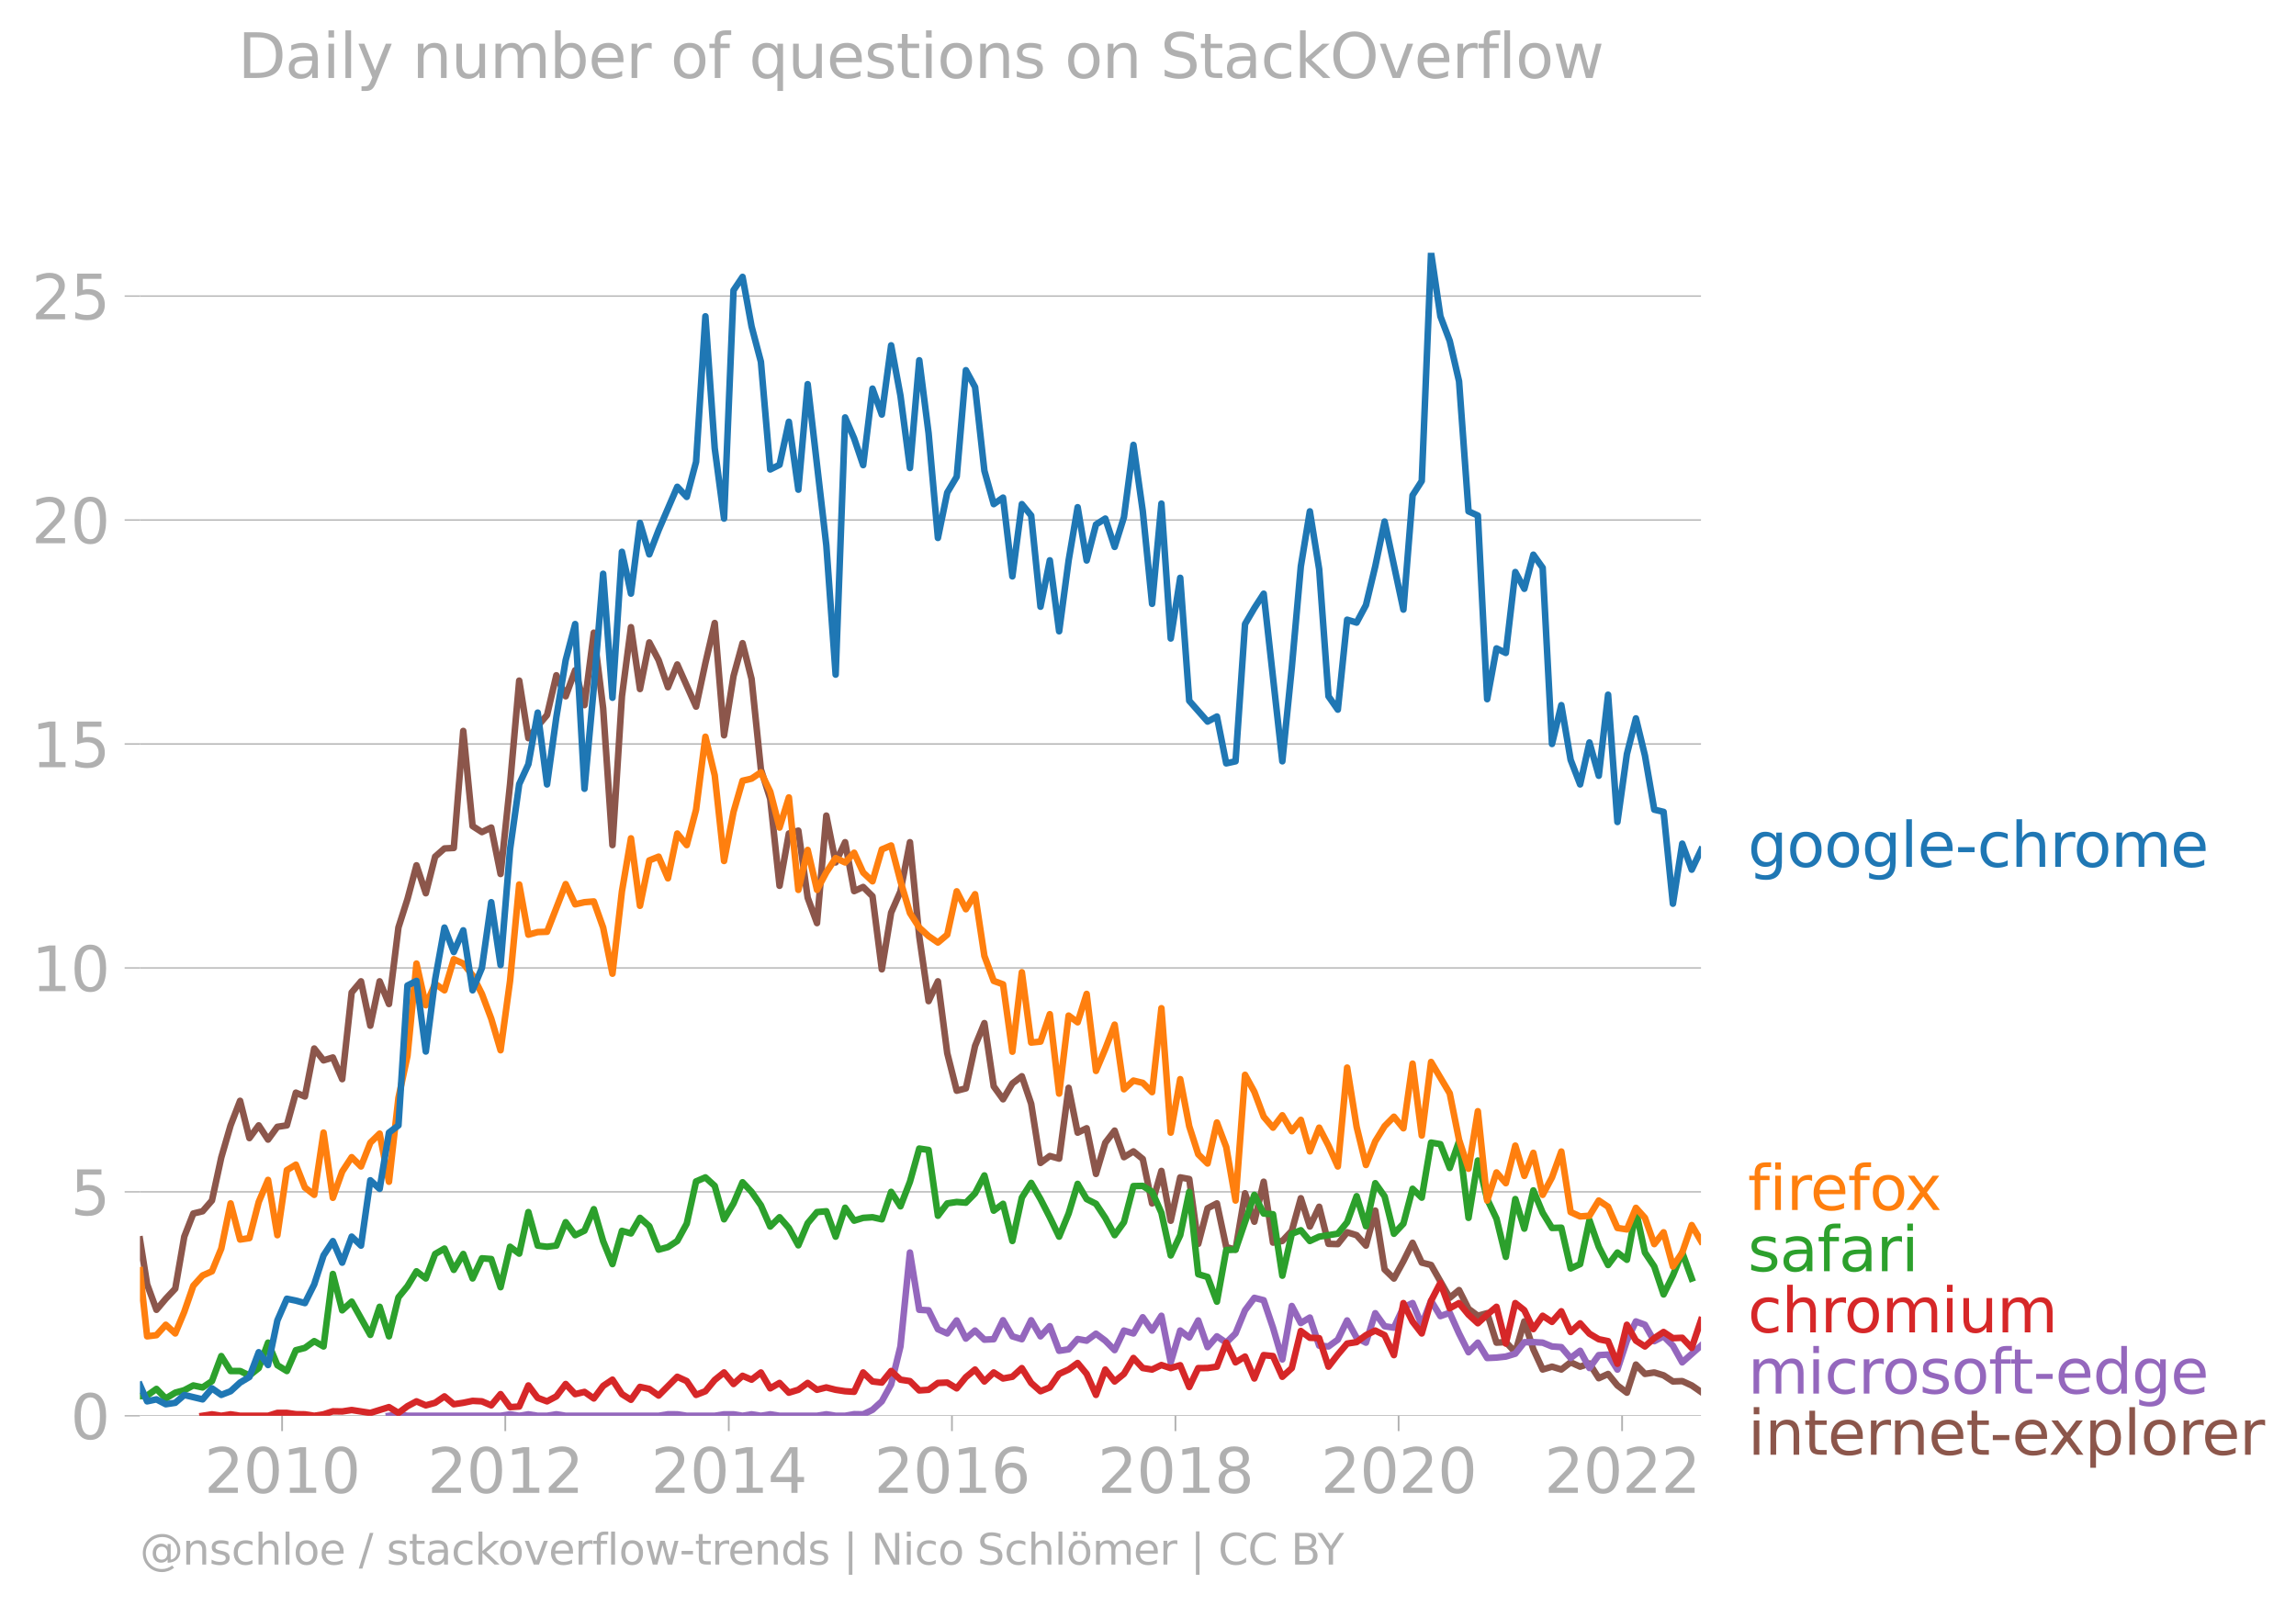 <svg xmlns:xlink="http://www.w3.org/1999/xlink" width="700.345" height="489.969" viewBox="0 0 525.259 367.477" xmlns="http://www.w3.org/2000/svg"><defs><style>*{stroke-linejoin:round;stroke-linecap:butt}</style></defs><g id="figure_1"><path d="M0 367.477h525.259V0H0v367.477z" style="fill:none" id="patch_1"/><g id="axes_1"><path d="M32.015 323.95h357.12V57.838H32.015V323.95z" style="fill:none" id="patch_2"/><g id="matplotlib.axis_1"><g id="xtick_1"><g id="line2d_1"><defs><path id="m18812fb276" d="M0 0v3.5" style="stroke:#b0b0b0;stroke-width:.4"/></defs><use xlink:href="#m18812fb276" x="64.538" y="323.95" style="fill:#b0b0b0;stroke:#b0b0b0;stroke-width:.4"/></g><g style="fill:#b0b0b0" transform="matrix(.14 0 0 -.14 46.723 341.588)" id="text_1"><defs><path id="DejaVuSans-32" d="M1228 531h2203V0H469v531q359 372 979 998 621 627 780 809 303 340 423 576 121 236 121 464 0 372-261 606-261 235-680 235-297 0-627-103-329-103-704-313v638q381 153 712 231 332 78 607 78 725 0 1156-363 431-362 431-968 0-288-108-546-107-257-392-607-78-91-497-524-418-433-1181-1211z" transform="scale(.016)"/><path id="DejaVuSans-30" d="M2034 4250q-487 0-733-480-245-479-245-1442 0-959 245-1439 246-480 733-480 491 0 736 480 246 480 246 1439 0 963-246 1442-245 480-736 480zm0 500q785 0 1199-621 414-620 414-1801 0-1178-414-1799Q2819-91 2034-91q-784 0-1198 620-414 621-414 1799 0 1181 414 1801 414 621 1198 621z" transform="scale(.016)"/><path id="DejaVuSans-31" d="M794 531h1031v3560L703 3866v575l1116 225h631V531h1031V0H794v531z" transform="scale(.016)"/></defs><use xlink:href="#DejaVuSans-32"/><use xlink:href="#DejaVuSans-30" x="63.623"/><use xlink:href="#DejaVuSans-31" x="127.246"/><use xlink:href="#DejaVuSans-30" x="190.869"/></g></g><g id="xtick_2"><use xlink:href="#m18812fb276" x="115.595" y="323.95" style="fill:#b0b0b0;stroke:#b0b0b0;stroke-width:.4" id="line2d_2"/><g style="fill:#b0b0b0" transform="matrix(.14 0 0 -.14 97.78 341.588)" id="text_2"><use xlink:href="#DejaVuSans-32"/><use xlink:href="#DejaVuSans-30" x="63.623"/><use xlink:href="#DejaVuSans-31" x="127.246"/><use xlink:href="#DejaVuSans-32" x="190.869"/></g></g><g id="xtick_3"><use xlink:href="#m18812fb276" x="166.722" y="323.95" style="fill:#b0b0b0;stroke:#b0b0b0;stroke-width:.4" id="line2d_3"/><g style="fill:#b0b0b0" transform="matrix(.14 0 0 -.14 148.907 341.588)" id="text_3"><defs><path id="DejaVuSans-34" d="M2419 4116 825 1625h1594v2491zm-166 550h794V1625h666v-525h-666V0h-628v1100H313v609l1940 2957z" transform="scale(.016)"/></defs><use xlink:href="#DejaVuSans-32"/><use xlink:href="#DejaVuSans-30" x="63.623"/><use xlink:href="#DejaVuSans-31" x="127.246"/><use xlink:href="#DejaVuSans-34" x="190.869"/></g></g><g id="xtick_4"><use xlink:href="#m18812fb276" x="217.779" y="323.95" style="fill:#b0b0b0;stroke:#b0b0b0;stroke-width:.4" id="line2d_4"/><g style="fill:#b0b0b0" transform="matrix(.14 0 0 -.14 199.964 341.588)" id="text_4"><defs><path id="DejaVuSans-36" d="M2113 2584q-425 0-674-291-248-290-248-796 0-503 248-796 249-292 674-292t673 292q248 293 248 796 0 506-248 796-248 291-673 291zm1253 1979v-575q-238 112-480 171-242 60-480 60-625 0-955-422-329-422-376-1275 184 272 462 417 279 145 613 145 703 0 1111-427 408-426 408-1160 0-719-425-1154Q2819-91 2113-91q-810 0-1238 620-428 621-428 1799 0 1106 525 1764t1409 658q238 0 480-47t505-140z" transform="scale(.016)"/></defs><use xlink:href="#DejaVuSans-32"/><use xlink:href="#DejaVuSans-30" x="63.623"/><use xlink:href="#DejaVuSans-31" x="127.246"/><use xlink:href="#DejaVuSans-36" x="190.869"/></g></g><g id="xtick_5"><use xlink:href="#m18812fb276" x="268.906" y="323.95" style="fill:#b0b0b0;stroke:#b0b0b0;stroke-width:.4" id="line2d_5"/><g style="fill:#b0b0b0" transform="matrix(.14 0 0 -.14 251.091 341.588)" id="text_5"><defs><path id="DejaVuSans-38" d="M2034 2216q-450 0-708-241-257-241-257-662 0-422 257-663 258-241 708-241t709 242q260 243 260 662 0 421-258 662-257 241-711 241zm-631 268q-406 100-633 378-226 279-226 679 0 559 398 884 399 325 1092 325 697 0 1094-325t397-884q0-400-227-679-226-278-629-378 456-106 710-416 255-309 255-755 0-679-414-1042Q2806-91 2034-91q-771 0-1186 362-414 363-414 1042 0 446 256 755 257 310 713 416zm-231 997q0-362 226-565 227-203 636-203 407 0 636 203 230 203 230 565 0 363-230 566-229 203-636 203-409 0-636-203-226-203-226-566z" transform="scale(.016)"/></defs><use xlink:href="#DejaVuSans-32"/><use xlink:href="#DejaVuSans-30" x="63.623"/><use xlink:href="#DejaVuSans-31" x="127.246"/><use xlink:href="#DejaVuSans-38" x="190.869"/></g></g><g id="xtick_6"><use xlink:href="#m18812fb276" x="319.963" y="323.95" style="fill:#b0b0b0;stroke:#b0b0b0;stroke-width:.4" id="line2d_6"/><g style="fill:#b0b0b0" transform="matrix(.14 0 0 -.14 302.148 341.588)" id="text_6"><use xlink:href="#DejaVuSans-32"/><use xlink:href="#DejaVuSans-30" x="63.623"/><use xlink:href="#DejaVuSans-32" x="127.246"/><use xlink:href="#DejaVuSans-30" x="190.869"/></g></g><g id="xtick_7"><use xlink:href="#m18812fb276" x="371.09" y="323.95" style="fill:#b0b0b0;stroke:#b0b0b0;stroke-width:.4" id="line2d_7"/><g style="fill:#b0b0b0" transform="matrix(.14 0 0 -.14 353.275 341.588)" id="text_7"><use xlink:href="#DejaVuSans-32"/><use xlink:href="#DejaVuSans-30" x="63.623"/><use xlink:href="#DejaVuSans-32" x="127.246"/><use xlink:href="#DejaVuSans-32" x="190.869"/></g></g></g><g id="matplotlib.axis_2"><g id="ytick_1"><path d="M32.015 323.95h357.12" clip-path="url(#pba914914f4)" style="fill:none;stroke:#b0b0b0;stroke-width:.3;stroke-linecap:square" id="line2d_8"/><g id="line2d_9"><defs><path id="m9300811cc1" d="M0 0h-3.5" style="stroke:#b0b0b0;stroke-width:.3"/></defs><use xlink:href="#m9300811cc1" x="32.015" y="323.95" style="fill:#b0b0b0;stroke:#b0b0b0;stroke-width:.3"/></g><use xlink:href="#DejaVuSans-30" style="fill:#b0b0b0" transform="matrix(.14 0 0 -.14 16.108 329.269)" id="text_8"/></g><g id="ytick_2"><path d="M32.015 272.709h357.12" clip-path="url(#pba914914f4)" style="fill:none;stroke:#b0b0b0;stroke-width:.3;stroke-linecap:square" id="line2d_10"/><use xlink:href="#m9300811cc1" x="32.015" y="272.709" style="fill:#b0b0b0;stroke:#b0b0b0;stroke-width:.3" id="line2d_11"/><g style="fill:#b0b0b0" transform="matrix(.14 0 0 -.14 16.108 278.028)" id="text_9"><defs><path id="DejaVuSans-35" d="M691 4666h2478v-532H1269V2991q137 47 274 70 138 23 276 23 781 0 1237-428 457-428 457-1159 0-753-469-1171Q2575-91 1722-91q-294 0-599 50Q819 9 494 109v635q281-153 581-228t634-75q541 0 856 284 316 284 316 772 0 487-316 771-315 285-856 285-253 0-505-56-251-56-513-175v2344z" transform="scale(.016)"/></defs><use xlink:href="#DejaVuSans-35"/></g></g><g id="ytick_3"><path d="M32.015 221.468h357.12" clip-path="url(#pba914914f4)" style="fill:none;stroke:#b0b0b0;stroke-width:.3;stroke-linecap:square" id="line2d_12"/><use xlink:href="#m9300811cc1" x="32.015" y="221.468" style="fill:#b0b0b0;stroke:#b0b0b0;stroke-width:.3" id="line2d_13"/><g style="fill:#b0b0b0" transform="matrix(.14 0 0 -.14 7.2 226.787)" id="text_10"><use xlink:href="#DejaVuSans-31"/><use xlink:href="#DejaVuSans-30" x="63.623"/></g></g><g id="ytick_4"><path d="M32.015 170.227h357.12" clip-path="url(#pba914914f4)" style="fill:none;stroke:#b0b0b0;stroke-width:.3;stroke-linecap:square" id="line2d_14"/><use xlink:href="#m9300811cc1" x="32.015" y="170.227" style="fill:#b0b0b0;stroke:#b0b0b0;stroke-width:.3" id="line2d_15"/><g style="fill:#b0b0b0" transform="matrix(.14 0 0 -.14 7.2 175.545)" id="text_11"><use xlink:href="#DejaVuSans-31"/><use xlink:href="#DejaVuSans-35" x="63.623"/></g></g><g id="ytick_5"><path d="M32.015 118.985h357.12" clip-path="url(#pba914914f4)" style="fill:none;stroke:#b0b0b0;stroke-width:.3;stroke-linecap:square" id="line2d_16"/><use xlink:href="#m9300811cc1" x="32.015" y="118.985" style="fill:#b0b0b0;stroke:#b0b0b0;stroke-width:.3" id="line2d_17"/><g style="fill:#b0b0b0" transform="matrix(.14 0 0 -.14 7.2 124.304)" id="text_12"><use xlink:href="#DejaVuSans-32"/><use xlink:href="#DejaVuSans-30" x="63.623"/></g></g><g id="ytick_6"><path d="M32.015 67.744h357.12" clip-path="url(#pba914914f4)" style="fill:none;stroke:#b0b0b0;stroke-width:.3;stroke-linecap:square" id="line2d_18"/><use xlink:href="#m9300811cc1" x="32.015" y="67.744" style="fill:#b0b0b0;stroke:#b0b0b0;stroke-width:.3" id="line2d_19"/><g style="fill:#b0b0b0" transform="matrix(.14 0 0 -.14 7.2 73.063)" id="text_13"><use xlink:href="#DejaVuSans-32"/><use xlink:href="#DejaVuSans-35" x="63.623"/></g></g></g><path d="m32.015 283.597 1.644 10.27 2.133 5.829 2.133-2.524 2.168-2.314 2.063-11.901 2.064-5.29 2.133-.517 2.133-2.458 2.133-9.84 2.134-7.35 2.168-5.62 2.133 8.529 2.133-2.91 2.133 3.251 2.134-2.92 2.168-.33 2.063-7.486 2.063.874 2.134-10.976 2.133 2.711 2.133-.66 2.133 4.958 2.168-19.835 2.134-2.546 2.133 10.15 2.133-10.15 2.133 5.19 2.168-17.52 2.064-6.483 2.063-7.733 2.133 6.391 2.133-8.375 2.133-1.873 2.134-.11 2.168-26.778 2.133 21.764 2.133 1.377 2.133-1.035 2.134 10.622 2.168-20.496 2.098-23.745 2.098 13.166 2.134-2.777 2.133-2.512 2.133-9.102 2.133 4.804 2.168-5.95 2.134 7.978 2.133-16.574 2.133 17.257 2.133 31.34 2.168-34.05 2.064-15.81 2.063 14.156 2.133-10.667 2.133 4.055 2.134 6.194 2.133-5.202 4.301 9.642 2.133-9.972 2.134-9.158 2.133 25.687 2.168-13.554 2.063-7.52 2.063 8.181 2.134 20.684 2.133 6.755 2.133 19.89 2.133-11.956 2.168-.661 2.134 15.35 2.133 5.807 2.133-24.595 2.133 10.71 2.168-4.627 2.064 11.192 2.063-.944 2.133 2.116 2.133 16.727 2.134-12.97 2.133-4.881 2.168-11.24 2.133 21.587 2.133 14.777 2.134-4.529 2.133 16.43 2.168 8.596 2.098-.536 2.099-9.713 2.133-5.212 2.133 14.469 2.133 2.953 2.133-3.614 2.169-1.653 2.133 6.292 2.133 13.543 2.133-1.587 2.133.595 2.169-16.199 2.063 10.26 2.063-1.003 2.133 10.446 2.133-7.14 2.134-2.766 2.133 6.072 2.168-1.323 2.133 1.741 2.133 10.16 2.134-7.427 2.133 11.394 2.168-9.917 2.063.378 2.064 14.829 2.133-8.144 2.133-1.113 2.133 9.995 2.133.584 2.169-12.893 2.133 6.502 2.133-9.146 2.133 13.928 2.133-.374 2.169-2.314 2.063-7.462 2.063 6.47 2.133-4.518 2.134 8.485 2.133.055 2.133-2.7 2.168.661 2.133 2.38 2.134-8 2.133 13.466 2.133 2.072 2.168-3.967 2.098-4.207 2.099 4.538 2.133.54 4.266 7.515 2.134-1.774 2.168 4.297 2.133 1.576 2.133-.584 2.133 6.733 2.134-.121 2.168 2.314 2.063-7.049 2.063 6.388 2.133 4.617 2.134-.65 2.133.65 2.133-1.642 2.168.992 2.133-.716 2.134 3.36 2.133-.97 2.133 2.623 2.168 1.653 2.064-6.422 2.063 2.125 2.133-.32 2.133.65 2.133 1.4 2.134-.077 2.168.991 2.133 1.477h0" clip-path="url(#pba914914f4)" style="fill:none;stroke:#8c564b;stroke-width:1.5;stroke-linecap:square" id="line2d_20"/><path d="m88.982 323.95 2.168-.33 2.064.33h21.297l2.168-.33 2.098.33 2.098-.33 2.134.33h2.133l2.133-.342 2.133.342h21.262l2.134-.342 2.133.011 2.168.33h6.4l2.133-.33h2.168l2.063.33 2.063-.33 2.134.33 2.133-.33 2.133.33h8.568l2.133-.34 2.133.34h2.168l2.064-.365 2.063.035 2.133-1.036 2.133-1.94 2.134-3.867 2.133-8.694 2.168-21.489 2.133 13.103 2.133.12 2.134 4.32 2.133.97 2.168-2.975 2.098 4.15 2.099-1.836 2.133 2.083 2.133-.1 2.133-4.341 2.133 3.68 2.169.662 2.133-4.342 2.133 3.68 2.133-2.314 2.133 5.62 2.169-.33 2.063-2.362 2.063.378 2.133-1.598 2.133 1.598 2.134 2.16 2.133-4.474 2.168.661 2.133-3.702 2.133 3.041 2.134-3.383 2.133 10.656 2.168-7.273 2.063 1.57 2.064-3.884 2.133 6.105 2.133-2.469 2.133 1.444 2.133-2.105 2.169-5.29 2.133-2.853 2.133.54 2.133 6.292 2.133 7.262 2.169-12.232 2.063 3.896 2.063-1.251 2.133 6.424 2.134.188 2.133-1.554 2.133-4.397 2.168 3.967 2.133 1.113 2.134-6.733 2.133 2.975 2.133.331 2.168-4.628 2.098-1.003 2.099 4.97 2.133-5.477 2.133 3.493 2.133-.76 2.134 4.727 2.168 4.298 2.133-2.193 2.133 3.515 2.133-.099 2.134-.231 2.168-.661 2.063-2.622 2.063-.023 2.133.121 2.134.87 2.133.155 2.133 2.49 2.168-1.653 2.133 3.945 2.134-2.953 2.133-.121 2.133 3.427 2.168-6.612 2.064-4.404 2.063.768 2.133 3.746 2.133-1.102 2.133 2.127 2.134 3.824 4.301-3.824h0" clip-path="url(#pba914914f4)" style="fill:none;stroke:#9467bd;stroke-width:1.5;stroke-linecap:square" id="line2d_21"/><path d="m46.353 323.95 2.133-.33 2.133.33 2.134-.33 2.168.33h6.4l2.133-.661h2.168l2.063.295 2.063.035 2.134.33 2.133-.33 2.133-.694 2.133.033 2.168-.33 4.267.66 4.266-1.322 2.168 1.323 2.064-1.535 2.063-1.11 2.133.915 2.133-.584 2.133-1.466 2.134 1.796 2.168-.33 2.133-.441 2.133.11 2.133.915 2.134-2.568 2.168 2.975 2.098-.137 2.098-4.822 2.134 2.844 2.133.793 2.133-1.135 2.133-2.832 2.168 2.314 2.134-.507 2.133 1.499 2.133-2.865 2.133-1.433 2.168 3.306 2.064 1.299 2.063-2.952 2.133.463 2.133 1.52 4.267-4.297 2.168.992 2.133 3.151 2.133-.837 2.134-2.579 2.133-1.719 2.168 2.645 2.063-1.877 2.063.885 2.134-1.642 2.133 3.626 2.133-1.235 2.133 2.226 2.168-.66 2.134-1.566L186.9 318l2.133-.54 2.133.54 2.168.33 2.064.13 2.063-4.427 2.133 2.06 2.133.254 2.134-2.644 2.133 1.983 2.168.33 2.133 2.127 2.133-.143 2.134-1.565 2.133-.088 2.168 1.323 2.098-2.554 2.099-1.744 2.133 2.722 2.133-2.06 2.133 1.377 2.133-.386 2.169-1.984 2.133 3.394 2.133 1.896 2.133-.87 2.133-3.097 2.169-.992 2.063-1.5 2.063 2.492 2.133 4.804 2.133-5.796 2.134 2.722 2.133-1.73 2.168-3.637 2.133 2.292 2.133.353 2.134-1.036 2.133.705 2.168-.66 2.063 4.982 2.064-4.322 2.133-.022 2.133-.308 2.133-5.499 2.133 4.507 2.169-1.322 2.133 5.014 2.133-5.345 2.133.22 2.133 4.739 2.169-1.984 2.063-8.489 2.063 1.547 2.133.088 2.134 6.524 2.133-2.766 2.133-2.524 2.168-.33 2.133-1.587 2.134-1.058 2.133 1.058 2.133 4.562 2.168-11.901 2.098 4.23 2.099 2.712 2.133-7.46 2.133-4.11 2.133 5.818 2.134-1.19 2.168 2.645 2.133 1.961 2.133-1.961 2.133-1.797 2.134 8.408 2.168-9.256 2.063 1.63 2.063 4.32 2.133-3.052 2.134 1.4 2.133-2.425 2.133 4.739 2.168-1.984 2.133 2.37 2.134 1.267 2.133.44 2.133 5.18 2.168-8.926 2.064 3.624 2.063 1.335 2.133-1.896 2.133-1.41 2.133 1.41 2.134-.088 2.168 2.314 2.133-6.325h0" clip-path="url(#pba914914f4)" style="fill:none;stroke:#d62728;stroke-width:1.5;stroke-linecap:square" id="line2d_22"/><g style="fill:#1f77b4" transform="matrix(.14 0 0 -.14 399.849 198.344)" id="text_14"><defs><path id="DejaVuSans-67" d="M2906 1791q0 625-258 968-257 344-723 344-462 0-720-344-258-343-258-968 0-622 258-966t720-344q466 0 723 344 258 344 258 966zm575-1357q0-893-397-1329-396-436-1215-436-303 0-572 45t-522 139v559q253-137 500-202 247-66 503-66 566 0 847 295t281 892v285q-178-310-456-463T1784 0Q1141 0 747 490 353 981 353 1791q0 812 394 1302 394 491 1037 491 388 0 666-153t456-462v531h575V434z" transform="scale(.016)"/><path id="DejaVuSans-6f" d="M1959 3097q-462 0-731-361t-269-989q0-628 267-989 268-361 733-361 460 0 728 362 269 363 269 988 0 622-269 986-268 364-728 364zm0 487q750 0 1178-488 429-487 429-1349 0-859-429-1349Q2709-91 1959-91q-753 0-1180 489-426 490-426 1349 0 862 426 1349 427 488 1180 488z" transform="scale(.016)"/><path id="DejaVuSans-6c" d="M603 4863h575V0H603v4863z" transform="scale(.016)"/><path id="DejaVuSans-65" d="M3597 1894v-281H953q38-594 358-905t892-311q331 0 642 81t618 244V178Q3153 47 2828-22t-659-69q-838 0-1327 487-489 488-489 1320 0 859 464 1363 464 505 1252 505 706 0 1117-455 411-454 411-1235zm-575 169q-6 471-264 752-258 282-683 282-481 0-770-272t-333-766l2050 4z" transform="scale(.016)"/><path id="DejaVuSans-2d" d="M313 2009h1684v-512H313v512z" transform="scale(.016)"/><path id="DejaVuSans-63" d="M3122 3366v-538q-244 135-489 202t-495 67q-560 0-870-355-309-354-309-995t309-996q310-354 870-354 250 0 495 67t489 202V134Q2881 22 2623-34q-257-57-548-57-791 0-1257 497-465 497-465 1341 0 856 470 1346 471 491 1290 491 265 0 518-55 253-54 491-163z" transform="scale(.016)"/><path id="DejaVuSans-68" d="M3513 2113V0h-575v2094q0 497-194 743-194 247-581 247-466 0-735-297-269-296-269-809V0H581v4863h578V2956q207 316 486 472 280 156 646 156 603 0 912-373 310-373 310-1098z" transform="scale(.016)"/><path id="DejaVuSans-72" d="M2631 2963q-97 56-211 82-114 27-251 27-488 0-749-317t-261-911V0H581v3500h578v-544q182 319 472 473 291 155 707 155 59 0 131-8 72-7 159-23l3-590z" transform="scale(.016)"/><path id="DejaVuSans-6d" d="M3328 2828q216 388 516 572t706 184q547 0 844-383 297-382 297-1088V0h-578v2094q0 503-179 746-178 244-543 244-447 0-707-297-259-296-259-809V0h-578v2094q0 506-178 748t-550 242q-441 0-701-298-259-298-259-808V0H581v3500h578v-544q197 322 472 475t653 153q382 0 649-194 267-193 395-562z" transform="scale(.016)"/></defs><use xlink:href="#DejaVuSans-67"/><use xlink:href="#DejaVuSans-6f" x="63.477"/><use xlink:href="#DejaVuSans-6f" x="124.658"/><use xlink:href="#DejaVuSans-67" x="185.84"/><use xlink:href="#DejaVuSans-6c" x="249.316"/><use xlink:href="#DejaVuSans-65" x="277.1"/><use xlink:href="#DejaVuSans-2d" x="338.623"/><use xlink:href="#DejaVuSans-63" x="374.707"/><use xlink:href="#DejaVuSans-68" x="429.688"/><use xlink:href="#DejaVuSans-72" x="493.066"/><use xlink:href="#DejaVuSans-6f" x="531.93"/><use xlink:href="#DejaVuSans-6d" x="593.111"/><use xlink:href="#DejaVuSans-65" x="690.523"/></g><g style="fill:#ff7f0e" transform="matrix(.14 0 0 -.14 399.849 276.861)" id="text_15"><defs><path id="DejaVuSans-66" d="M2375 4863v-479h-550q-309 0-430-125-120-125-120-450v-309h947v-447h-947V0H697v3053H147v447h550v244q0 584 272 851 272 268 862 268h544z" transform="scale(.016)"/><path id="DejaVuSans-69" d="M603 3500h575V0H603v3500zm0 1363h575v-729H603v729z" transform="scale(.016)"/><path id="DejaVuSans-78" d="M3513 3500 2247 1797 3578 0h-678L1881 1375 863 0H184l1360 1831L300 3500h678l928-1247 928 1247h679z" transform="scale(.016)"/></defs><use xlink:href="#DejaVuSans-66"/><use xlink:href="#DejaVuSans-69" x="35.205"/><use xlink:href="#DejaVuSans-72" x="62.988"/><use xlink:href="#DejaVuSans-65" x="101.852"/><use xlink:href="#DejaVuSans-66" x="163.375"/><use xlink:href="#DejaVuSans-6f" x="198.58"/><use xlink:href="#DejaVuSans-78" x="256.637"/></g><g style="fill:#2ca02c" transform="matrix(.14 0 0 -.14 399.849 290.861)" id="text_16"><defs><path id="DejaVuSans-73" d="M2834 3397v-544q-243 125-506 187-262 63-544 63-428 0-642-131t-214-394q0-200 153-314t616-217l197-44q612-131 870-370t258-667q0-488-386-773Q2250-91 1575-91q-281 0-586 55T347 128v594q319-166 628-249 309-82 613-82 406 0 624 139 219 139 219 392 0 234-158 359-157 125-692 241l-200 47q-534 112-772 345-237 233-237 639 0 494 350 762 350 269 994 269 318 0 599-47 282-46 519-140z" transform="scale(.016)"/><path id="DejaVuSans-61" d="M2194 1759q-697 0-966-159t-269-544q0-306 202-486 202-179 548-179 479 0 768 339t289 901v128h-572zm1147 238V0h-575v531q-197-318-491-470T1556-91q-537 0-855 302-317 302-317 808 0 590 395 890 396 300 1180 300h807v57q0 397-261 614t-733 217q-300 0-585-72-284-72-546-216v532q315 122 612 182 297 61 578 61 760 0 1135-394 375-393 375-1193z" transform="scale(.016)"/></defs><use xlink:href="#DejaVuSans-73"/><use xlink:href="#DejaVuSans-61" x="52.1"/><use xlink:href="#DejaVuSans-66" x="113.379"/><use xlink:href="#DejaVuSans-61" x="148.584"/><use xlink:href="#DejaVuSans-72" x="209.863"/><use xlink:href="#DejaVuSans-69" x="250.977"/></g><g style="fill:#d62728" transform="matrix(.14 0 0 -.14 399.849 304.861)" id="text_17"><defs><path id="DejaVuSans-75" d="M544 1381v2119h575V1403q0-497 193-746 194-248 582-248 465 0 735 297 271 297 271 810v1984h575V0h-575v538q-209-319-486-474-276-155-642-155-603 0-916 375-312 375-312 1097zm1447 2203z" transform="scale(.016)"/></defs><use xlink:href="#DejaVuSans-63"/><use xlink:href="#DejaVuSans-68" x="54.98"/><use xlink:href="#DejaVuSans-72" x="118.359"/><use xlink:href="#DejaVuSans-6f" x="157.223"/><use xlink:href="#DejaVuSans-6d" x="218.404"/><use xlink:href="#DejaVuSans-69" x="315.816"/><use xlink:href="#DejaVuSans-75" x="343.6"/><use xlink:href="#DejaVuSans-6d" x="406.979"/></g><g style="fill:#9467bd" transform="matrix(.14 0 0 -.14 399.849 318.861)" id="text_18"><defs><path id="DejaVuSans-74" d="M1172 4494v-994h1184v-447H1172V1153q0-428 117-550t477-122h590V0h-590q-666 0-919 248-253 249-253 905v1900H172v447h422v994h578z" transform="scale(.016)"/><path id="DejaVuSans-64" d="M2906 2969v1894h575V0h-575v525q-181-312-458-464-276-152-664-152-634 0-1033 506-398 507-398 1332t398 1331q399 506 1033 506 388 0 664-152 277-151 458-463zM947 1747q0-634 261-995t717-361q456 0 718 361 263 361 263 995t-263 995q-262 361-718 361t-717-361q-261-361-261-995z" transform="scale(.016)"/></defs><use xlink:href="#DejaVuSans-6d"/><use xlink:href="#DejaVuSans-69" x="97.412"/><use xlink:href="#DejaVuSans-63" x="125.195"/><use xlink:href="#DejaVuSans-72" x="180.176"/><use xlink:href="#DejaVuSans-6f" x="219.039"/><use xlink:href="#DejaVuSans-73" x="280.221"/><use xlink:href="#DejaVuSans-6f" x="332.32"/><use xlink:href="#DejaVuSans-66" x="393.502"/><use xlink:href="#DejaVuSans-74" x="426.957"/><use xlink:href="#DejaVuSans-2d" x="466.166"/><use xlink:href="#DejaVuSans-65" x="502.25"/><use xlink:href="#DejaVuSans-64" x="563.773"/><use xlink:href="#DejaVuSans-67" x="627.25"/><use xlink:href="#DejaVuSans-65" x="690.727"/></g><g style="fill:#8c564b" transform="matrix(.14 0 0 -.14 399.849 332.861)" id="text_19"><defs><path id="DejaVuSans-6e" d="M3513 2113V0h-575v2094q0 497-194 743-194 247-581 247-466 0-735-297-269-296-269-809V0H581v3500h578v-544q207 316 486 472 280 156 646 156 603 0 912-373 310-373 310-1098z" transform="scale(.016)"/><path id="DejaVuSans-70" d="M1159 525v-1856H581v4831h578v-531q182 312 458 463 277 152 661 152 638 0 1036-506 399-506 399-1331T3314 415Q2916-91 2278-91q-384 0-661 152-276 152-458 464zm1957 1222q0 634-261 995t-717 361q-457 0-718-361t-261-995q0-634 261-995t718-361q456 0 717 361t261 995z" transform="scale(.016)"/></defs><use xlink:href="#DejaVuSans-69"/><use xlink:href="#DejaVuSans-6e" x="27.783"/><use xlink:href="#DejaVuSans-74" x="91.162"/><use xlink:href="#DejaVuSans-65" x="130.371"/><use xlink:href="#DejaVuSans-72" x="191.895"/><use xlink:href="#DejaVuSans-6e" x="231.258"/><use xlink:href="#DejaVuSans-65" x="294.637"/><use xlink:href="#DejaVuSans-74" x="356.16"/><use xlink:href="#DejaVuSans-2d" x="395.369"/><use xlink:href="#DejaVuSans-65" x="431.453"/><use xlink:href="#DejaVuSans-78" x="491.227"/><use xlink:href="#DejaVuSans-70" x="550.406"/><use xlink:href="#DejaVuSans-6c" x="613.883"/><use xlink:href="#DejaVuSans-6f" x="641.666"/><use xlink:href="#DejaVuSans-72" x="702.848"/><use xlink:href="#DejaVuSans-65" x="741.711"/><use xlink:href="#DejaVuSans-72" x="803.234"/></g><g style="fill:#b0b0b0" transform="matrix(.097 0 0 -.097 32.015 357.986)" id="text_20"><defs><path id="DejaVuSans-40" d="M2381 1678q0-447 222-702 222-254 610-254 384 0 604 256 221 256 221 700 0 438-225 695-225 258-607 258-378 0-602-256-223-256-223-697zm1703-934q-187-241-429-355t-564-114q-538 0-874 389t-336 1014q0 625 337 1015 338 391 873 391 322 0 565-117 244-117 428-354v409h447V722q457 69 714 417 258 349 258 902 0 334-99 628-98 294-298 544-325 409-792 626t-1017 217q-384 0-738-102-353-101-653-301-490-319-767-836-276-517-276-1120 0-497 179-932 180-434 521-765 328-325 759-495 431-171 922-171 403 0 792 136t714 389l281-347q-390-303-851-464t-936-161q-578 0-1091 205-512 205-912 595Q841 78 631 592q-209 514-209 1105 0 569 212 1084 213 516 607 907 403 396 931 607t1119 211q662 0 1229-272 568-271 952-771 234-307 357-666 124-359 124-744 0-822-497-1297T4084 263v481z" transform="scale(.016)"/><path id="DejaVuSans-2f" d="M1625 4666h531L531-594H0l1625 5260z" transform="scale(.016)"/><path id="DejaVuSans-6b" d="M581 4863h578V1991l1716 1509h734L1753 1863 3688 0h-750L1159 1709V0H581v4863z" transform="scale(.016)"/><path id="DejaVuSans-76" d="M191 3500h609L1894 563l1094 2937h609L2284 0h-781L191 3500z" transform="scale(.016)"/><path id="DejaVuSans-77" d="M269 3500h575l719-2731 715 2731h678l719-2731 716 2731h575L4050 0h-678l-753 2869L1863 0h-679L269 3500z" transform="scale(.016)"/><path id="DejaVuSans-7c" d="M1344 4891v-6400H813v6400h531z" transform="scale(.016)"/><path id="DejaVuSans-4e" d="M628 4666h850L3547 763v3903h612V0h-850L1241 3903V0H628v4666z" transform="scale(.016)"/><path id="DejaVuSans-53" d="M3425 4513v-616q-359 172-678 256-319 85-616 85-515 0-795-200t-280-569q0-310 186-468 186-157 705-254l381-78q706-135 1042-474t336-907q0-679-455-1029Q2797-91 1919-91q-331 0-705 75-373 75-773 222v650q384-215 753-325 369-109 725-109 540 0 834 212 294 213 294 607 0 343-211 537t-692 291l-385 75q-706 140-1022 440-315 300-315 835 0 619 436 975t1201 356q329 0 669-60 341-59 697-177z" transform="scale(.016)"/><path id="DejaVuSans-f6" d="M1959 3097q-462 0-731-361t-269-989q0-628 267-989 268-361 733-361 460 0 728 362 269 363 269 988 0 622-269 986-268 364-728 364zm0 487q750 0 1178-488 429-487 429-1349 0-859-429-1349Q2709-91 1959-91q-753 0-1180 489-426 490-426 1349 0 862 426 1349 427 488 1180 488zm295 1266h634v-631h-634v631zm-1222 0h634v-631h-634v631z" transform="scale(.016)"/><path id="DejaVuSans-43" d="M4122 4306v-665q-319 297-680 443-361 147-767 147-800 0-1225-489t-425-1414q0-922 425-1411t1225-489q406 0 767 147t680 444V359q-331-225-702-338-370-112-782-112-1060 0-1670 648-609 649-609 1771 0 1125 609 1773 610 649 1670 649 418 0 788-111 371-111 696-333z" transform="scale(.016)"/><path id="DejaVuSans-42" d="M1259 2228V519h1013q509 0 754 211 246 211 246 645 0 438-246 645-245 208-754 208H1259zm0 1919V2741h935q462 0 688 173 227 174 227 530 0 353-227 528-226 175-688 175h-935zm-631 519h1613q722 0 1112-300 391-300 391-853 0-429-200-682t-588-315q466-100 724-418 258-317 258-792 0-625-425-966Q3088 0 2303 0H628v4666z" transform="scale(.016)"/><path id="DejaVuSans-59" d="M-13 4666h679l1293-1919 1285 1919h678L2272 2222V0h-634v2222L-13 4666z" transform="scale(.016)"/></defs><use xlink:href="#DejaVuSans-40"/><use xlink:href="#DejaVuSans-6e" x="100"/><use xlink:href="#DejaVuSans-73" x="163.379"/><use xlink:href="#DejaVuSans-63" x="215.479"/><use xlink:href="#DejaVuSans-68" x="270.459"/><use xlink:href="#DejaVuSans-6c" x="333.838"/><use xlink:href="#DejaVuSans-6f" x="361.621"/><use xlink:href="#DejaVuSans-65" x="422.803"/><use xlink:href="#DejaVuSans-20" x="484.326"/><use xlink:href="#DejaVuSans-2f" x="516.113"/><use xlink:href="#DejaVuSans-20" x="549.805"/><use xlink:href="#DejaVuSans-73" x="581.592"/><use xlink:href="#DejaVuSans-74" x="633.691"/><use xlink:href="#DejaVuSans-61" x="672.9"/><use xlink:href="#DejaVuSans-63" x="734.18"/><use xlink:href="#DejaVuSans-6b" x="789.16"/><use xlink:href="#DejaVuSans-6f" x="843.445"/><use xlink:href="#DejaVuSans-76" x="904.627"/><use xlink:href="#DejaVuSans-65" x="963.807"/><use xlink:href="#DejaVuSans-72" x="1025.33"/><use xlink:href="#DejaVuSans-66" x="1066.443"/><use xlink:href="#DejaVuSans-6c" x="1101.648"/><use xlink:href="#DejaVuSans-6f" x="1129.432"/><use xlink:href="#DejaVuSans-77" x="1190.613"/><use xlink:href="#DejaVuSans-2d" x="1272.4"/><use xlink:href="#DejaVuSans-74" x="1308.484"/><use xlink:href="#DejaVuSans-72" x="1347.693"/><use xlink:href="#DejaVuSans-65" x="1386.557"/><use xlink:href="#DejaVuSans-6e" x="1448.08"/><use xlink:href="#DejaVuSans-64" x="1511.459"/><use xlink:href="#DejaVuSans-73" x="1574.936"/><use xlink:href="#DejaVuSans-20" x="1627.035"/><use xlink:href="#DejaVuSans-7c" x="1658.822"/><use xlink:href="#DejaVuSans-20" x="1692.514"/><use xlink:href="#DejaVuSans-4e" x="1724.301"/><use xlink:href="#DejaVuSans-69" x="1799.105"/><use xlink:href="#DejaVuSans-63" x="1826.889"/><use xlink:href="#DejaVuSans-6f" x="1881.869"/><use xlink:href="#DejaVuSans-20" x="1943.051"/><use xlink:href="#DejaVuSans-53" x="1974.838"/><use xlink:href="#DejaVuSans-63" x="2038.314"/><use xlink:href="#DejaVuSans-68" x="2093.295"/><use xlink:href="#DejaVuSans-6c" x="2156.674"/><use xlink:href="#DejaVuSans-f6" x="2184.457"/><use xlink:href="#DejaVuSans-6d" x="2245.639"/><use xlink:href="#DejaVuSans-65" x="2343.051"/><use xlink:href="#DejaVuSans-72" x="2404.574"/><use xlink:href="#DejaVuSans-20" x="2445.688"/><use xlink:href="#DejaVuSans-7c" x="2477.475"/><use xlink:href="#DejaVuSans-20" x="2511.166"/><use xlink:href="#DejaVuSans-43" x="2542.953"/><use xlink:href="#DejaVuSans-43" x="2612.777"/><use xlink:href="#DejaVuSans-20" x="2682.602"/><use xlink:href="#DejaVuSans-42" x="2714.389"/><use xlink:href="#DejaVuSans-59" x="2777.492"/></g><g style="fill:#b0b0b0" transform="matrix(.14 0 0 -.14 54.43 17.838)" id="text_21"><defs><path id="DejaVuSans-44" d="M1259 4147V519h763q966 0 1414 437 448 438 448 1382 0 937-448 1373t-1414 436h-763zm-631 519h1297q1356 0 1990-564 635-564 635-1764 0-1207-638-1773Q3275 0 1925 0H628v4666z" transform="scale(.016)"/><path id="DejaVuSans-79" d="M2059-325q-243-625-475-815-231-191-618-191H506v481h338q237 0 368 113 132 112 291 531l103 262L191 3500h609L1894 763l1094 2737h609L2059-325z" transform="scale(.016)"/><path id="DejaVuSans-62" d="M3116 1747q0 634-261 995t-717 361q-457 0-718-361t-261-995q0-634 261-995t718-361q456 0 717 361t261 995zM1159 2969q182 312 458 463 277 152 661 152 638 0 1036-506 399-506 399-1331T3314 415Q2916-91 2278-91q-384 0-661 152-276 152-458 464V0H581v4863h578V2969z" transform="scale(.016)"/><path id="DejaVuSans-71" d="M947 1747q0-634 261-995t717-361q456 0 718 361 263 361 263 995t-263 995q-262 361-718 361t-717-361q-261-361-261-995zM2906 525q-181-312-458-464-276-152-664-152-634 0-1033 506-398 507-398 1332t398 1331q399 506 1033 506 388 0 664-152 277-151 458-463v531h575v-4831h-575V525z" transform="scale(.016)"/><path id="DejaVuSans-4f" d="M2522 4238q-688 0-1093-513-404-512-404-1397 0-881 404-1394 405-512 1093-512 687 0 1089 512 402 513 402 1394 0 885-402 1397-402 513-1089 513zm0 512q981 0 1568-658 588-658 588-1764 0-1103-588-1761Q3503-91 2522-91q-984 0-1574 656-589 657-589 1763t589 1764q590 658 1574 658z" transform="scale(.016)"/></defs><use xlink:href="#DejaVuSans-44"/><use xlink:href="#DejaVuSans-61" x="77.002"/><use xlink:href="#DejaVuSans-69" x="138.281"/><use xlink:href="#DejaVuSans-6c" x="166.064"/><use xlink:href="#DejaVuSans-79" x="193.848"/><use xlink:href="#DejaVuSans-20" x="253.027"/><use xlink:href="#DejaVuSans-6e" x="284.814"/><use xlink:href="#DejaVuSans-75" x="348.193"/><use xlink:href="#DejaVuSans-6d" x="411.572"/><use xlink:href="#DejaVuSans-62" x="508.984"/><use xlink:href="#DejaVuSans-65" x="572.461"/><use xlink:href="#DejaVuSans-72" x="633.984"/><use xlink:href="#DejaVuSans-20" x="675.098"/><use xlink:href="#DejaVuSans-6f" x="706.885"/><use xlink:href="#DejaVuSans-66" x="768.066"/><use xlink:href="#DejaVuSans-20" x="803.271"/><use xlink:href="#DejaVuSans-71" x="835.059"/><use xlink:href="#DejaVuSans-75" x="898.535"/><use xlink:href="#DejaVuSans-65" x="961.914"/><use xlink:href="#DejaVuSans-73" x="1023.438"/><use xlink:href="#DejaVuSans-74" x="1075.537"/><use xlink:href="#DejaVuSans-69" x="1114.746"/><use xlink:href="#DejaVuSans-6f" x="1142.529"/><use xlink:href="#DejaVuSans-6e" x="1203.711"/><use xlink:href="#DejaVuSans-73" x="1267.09"/><use xlink:href="#DejaVuSans-20" x="1319.189"/><use xlink:href="#DejaVuSans-6f" x="1350.977"/><use xlink:href="#DejaVuSans-6e" x="1412.158"/><use xlink:href="#DejaVuSans-20" x="1475.537"/><use xlink:href="#DejaVuSans-53" x="1507.324"/><use xlink:href="#DejaVuSans-74" x="1570.801"/><use xlink:href="#DejaVuSans-61" x="1610.01"/><use xlink:href="#DejaVuSans-63" x="1671.289"/><use xlink:href="#DejaVuSans-6b" x="1726.27"/><use xlink:href="#DejaVuSans-4f" x="1784.18"/><use xlink:href="#DejaVuSans-76" x="1862.891"/><use xlink:href="#DejaVuSans-65" x="1922.07"/><use xlink:href="#DejaVuSans-72" x="1983.594"/><use xlink:href="#DejaVuSans-66" x="2024.707"/><use xlink:href="#DejaVuSans-6c" x="2059.912"/><use xlink:href="#DejaVuSans-6f" x="2087.695"/><use xlink:href="#DejaVuSans-77" x="2148.877"/></g><path d="m32.015 319.466 1.644-.144 2.133-1.521 2.133 2.182 2.168-1.323 2.063-.566 2.064-1.087 2.133.452 2.133-1.443 2.133-5.73 2.134 3.416h2.168l2.133 1.024 2.133-1.686 2.133-5.829 2.134 5.168 2.168 1.323 2.063-4.759 2.063-.53 2.134-1.544 2.133 1.213 2.133-16.585 2.133 8.32 2.168-1.984 4.267 7.604 2.133-6.425 2.133 6.755 2.168-8.925 2.064-2.539 2.063-3.412 2.133 1.631 2.133-5.598 2.133-1.234 2.134 4.87 2.168-3.636 2.133 5.598 2.133-4.606 2.133.165 2.134 6.447 2.168-9.257 2.098 1.573 2.098-9.507 2.134 7.67 2.133.264 2.133-.264 2.133-5.356 2.168 2.975 2.134-1.035 2.133-4.915 2.133 7.306 2.133 5.256 2.168-7.603 2.064.59 2.063-3.566 2.133 1.907 2.133 5.366 2.134-.584 2.133-1.4 2.168-3.966 2.133-9.665 2.133-.914 2.134 1.94 2.133 7.647 2.168-3.637 2.063-4.84 2.063 2.196 2.134 3.074 2.133 4.86 2.133-2.127 2.133 2.457 2.168 3.967 2.134-5.058 2.133-2.545 2.133-.187 2.133 5.807 2.168-6.612 2.064 2.952 2.063-.638 2.133-.143 2.133.474 2.134-6.281 2.133 3.306 2.168-5.62 2.133-7.593 2.133.32 2.134 15.052 2.133-2.82 2.168-.331 2.098.16 2.099-2.144 2.133-4.088 2.133 8.055 2.133-1.564 2.133 8.507 2.169-9.918 2.133-3.372 2.133 3.703 2.133 4.154 2.133 4.44 2.169-5.288 2.063-6.79 2.063 3.484 2.133 1.08 2.133 3.217 2.134 3.956 2.133-2.964 2.168-8.265 2.133-.044 2.133 1.367 2.134 4.782 2.133 9.764 2.168-4.629 2.063-9.917 2.064 18.843 2.133.628 2.133 5.653 2.133-11.802 2.133-.099 4.302-12.54 2.133 4.276 2.133.165 2.133 14.05 2.169-9.587 2.063-.803 2.063 2.456 2.133-.992 4.267-.683 2.133-2.623 2.168-5.95 2.133 6.865 2.134-9.84 2.133 3.008 2.133 8.562 2.168-2.314 2.098-7.98 2.099 2.03 2.133-12.596 2.133.363 2.133 5.444 2.134-6.105 2.168 17.521 2.133-13.124 2.133 8.827 2.133 4.496 2.134 8.727 2.168-13.223 2.063 6.765 2.063-8.749 2.133 5.113 2.134 3.482 2.133-.066 2.133 9.323 2.168-.992 2.133-10.039 2.134 6.072 2.133 4.176 2.133-2.854 2.168 1.653 2.064-11.145 2.063 9.492 2.133 3.196 2.133 6.391 2.133-4.341 2.134-5.246 2.168 5.951h0" clip-path="url(#pba914914f4)" style="fill:none;stroke:#2ca02c;stroke-width:1.5;stroke-linecap:square" id="line2d_23"/><path d="m32.015 290.643 1.644 15.124 2.133-.264 2.133-2.38 2.168 1.983 2.063-4.947 2.064-5.962 2.133-2.358 2.133-.948 2.133-5.201 2.134-10.337 2.168 8.265 2.133-.32 2.133-8.275 2.133-5.047 2.134 12.65 2.168-14.876 2.063-1.263 2.063 5.23 2.134 1.675 2.133-14.237 2.133 14.92 2.133-5.994 2.168-3.306 2.134 2.126 2.133-5.432 2.133-2.083 2.133 11.009 2.168-19.174 2.064-9.623 2.063-21.122 2.133 9.532 2.133-4.904 2.133 1.488 2.134-7.108 2.168.992 2.133 2.7 2.133 4.242 2.133 5.664 2.134 7.23 2.168-15.87 2.098-22.057 2.098 11.48 2.134-.596 2.133-.066 4.266-10.91 2.168 4.629 2.134-.485 2.133-.176 2.133 5.983 2.133 10.546 2.168-18.843 2.064-12.126 2.063 15.431 2.133-10.38 2.133-.86 2.134 4.96 2.133-10.249 2.168 2.645 2.133-8.11 2.133-16.684 2.134 8.826 2.133 19.604 2.168-11.24 2.063-7.12 2.063-.483 2.134-1.444 2.133 4.419 2.133 8.22 2.133-6.898 2.168 21.158 2.134-9.135 2.133 9.135 2.133-4.011 2.133-3.262 2.168.992 2.064-2.22 2.063 4.534 2.133 2.005 2.133-7.295 2.134-.903 2.133 8.176 2.168 7.273 2.133 3.34 2.133 1.95 2.134 1.465 2.133-1.796 2.168-9.917 2.098 4.092 2.099-3.431 2.133 14.127 2.133 5.708 2.133.782 2.133 15.417 2.169-18.183 2.133 16.089 2.133-.22 2.133-6.27 2.133 18.17 2.169-17.851 2.063 1.535 2.063-6.494 2.133 17.62 2.133-5.057 2.134-5.532 2.133 14.788 2.168-1.984 2.133.518 2.133 2.127 2.134-19.207 2.133 28.464 2.168-12.232 2.063 10.78 2.064 6.41 2.133 2.105 2.133-9.377 2.133 5.62 2.133 12.231 2.169-28.76 2.133 3.89 2.133 5.696 2.133 2.502 2.133-2.832 2.169 3.636 2.063-2.586 2.063 7.214 2.133-5.432 2.134 4.11 2.133 4.771 2.133-22.623 2.168 13.554 2.133 8.728 2.134-5.422 2.133-3.46 2.133-2.16 2.168 2.645 2.098-14.785 2.099 16.438 2.133-16.827 4.266 7.174 2.134 10.645 2.168 6.611 2.133-13.157 2.133 20.43 2.133-6.424 2.134 2.457 2.168-8.595 2.063 6.919 2.063-5.266 2.133 9.609 2.134-3.99 2.133-5.917 2.133 13.852 2.168.992 2.133-.155 2.134-3.482 2.133 1.433 2.133 4.848 2.168.331 2.064-4.935 2.063 2.29 2.133 6.006 2.133-2.7 2.133 7.824 2.134-3.196 2.168-6.28 2.133 3.669h0" clip-path="url(#pba914914f4)" style="fill:none;stroke:#ff7f0e;stroke-width:1.5;stroke-linecap:square" id="line2d_24"/><path d="m32.015 316.904 1.644 3.74 2.133-.452 2.133 1.113 2.168-.33 2.063-1.783 4.197 1 2.133-2.523 2.133 1.498 2.134-.837 2.168-1.984 2.133-1.278 2.133-5.664 2.133 2.931 2.134-10.204 2.168-4.959 2.063.425 2.063.567 2.134-4.276 2.133-6.633 2.133-3.273 2.133 4.926 2.168-5.951 2.134 2.05 2.133-14.943 2.133 1.962 2.133-12.871 2.168-1.653 2.064-32.008 2.063-1.051 2.133 16.155 2.133-16.486 2.133-11.868 2.134 5.587 2.168-4.959 2.133 13.72 2.133-5.124 2.133-15.031 2.134 14.37 2.168-26.448 2.098-14.944 2.098-4.56 2.134-11.802 2.133 16.43 2.133-15.405 2.133-13.026 2.168-8.264 2.134 37.687 2.133-23.141 2.133-26.05 2.133 28.364 2.168-33.39 2.064 9.564 2.063-16.175 2.133 7.195 2.133-5.542 4.267-9.918 2.168 2.314 2.133-8.033 2.133-33.29 2.134 30.215 2.133 16.067 2.168-52.233 2.063-3.07 2.063 11.335 2.134 8.088 2.133 24.64 2.133-1.069 2.133-9.84 2.168 15.537 2.134-24.144 4.266 36.894 2.133 29.565 2.168-58.844 2.064 4.805 2.063 6.104 2.133-17.499 2.133 5.929 2.134-15.836 2.133 11.538 2.168 16.53 2.133-24.651 2.133 16.716 2.134 23.935 2.133-10.38 2.168-3.637 2.098-24.361 2.099 3.864 2.133 19.141 2.133 7.637 2.133-1.488 2.133 18.017 2.169-16.529 2.133 2.612 2.133 20.86 2.133-10.612 2.133 16.232 2.169-16.199 2.063-12.185 2.063 12.185 2.133-8.232 2.133-1.355 2.134 6.48 2.133-6.81 2.168-16.53 2.133 15.14 2.133 21.225 2.134-22.932 2.133 30.866 2.168-13.885 2.063 28.135 4.197 4.758 2.133-1.157 2.133 10.722 2.133-.473 2.169-31.406 2.133-3.648 2.133-3.295 4.266 38.349 2.169-21.489 2.063-23.105 2.063-12.598 2.133 13.257 2.134 29.058 2.133 3.053 2.133-20.574 2.168.661 2.133-4 2.134-8.893 2.133-10.237 4.301 20.155 2.098-26.15 2.099-3.272 2.133-52.222 2.133 14.535 2.133 5.62 2.134 9.256 2.168 29.753 2.133.959 2.133 42.017 2.133-11.614 2.134 1.036 2.168-18.513 2.063 3.837 2.063-7.804 2.133 2.997 2.134 40.31 2.133-8.882 2.133 12.518 2.168 5.62 2.133-9.598 2.134 7.615 2.133-18.546 2.133 29.124 2.168-15.537 2.064-8.17 2.063 8.5 2.133 12.386 2.133.507 2.133 21.015 2.134-13.742 2.168 5.95 2.133-4.506h0" clip-path="url(#pba914914f4)" style="fill:none;stroke:#1f77b4;stroke-width:1.5;stroke-linecap:square" id="line2d_25"/></g></g><defs><clipPath id="pba914914f4"><path d="M32.015 57.838h357.12V323.95H32.015z"/></clipPath></defs></svg>